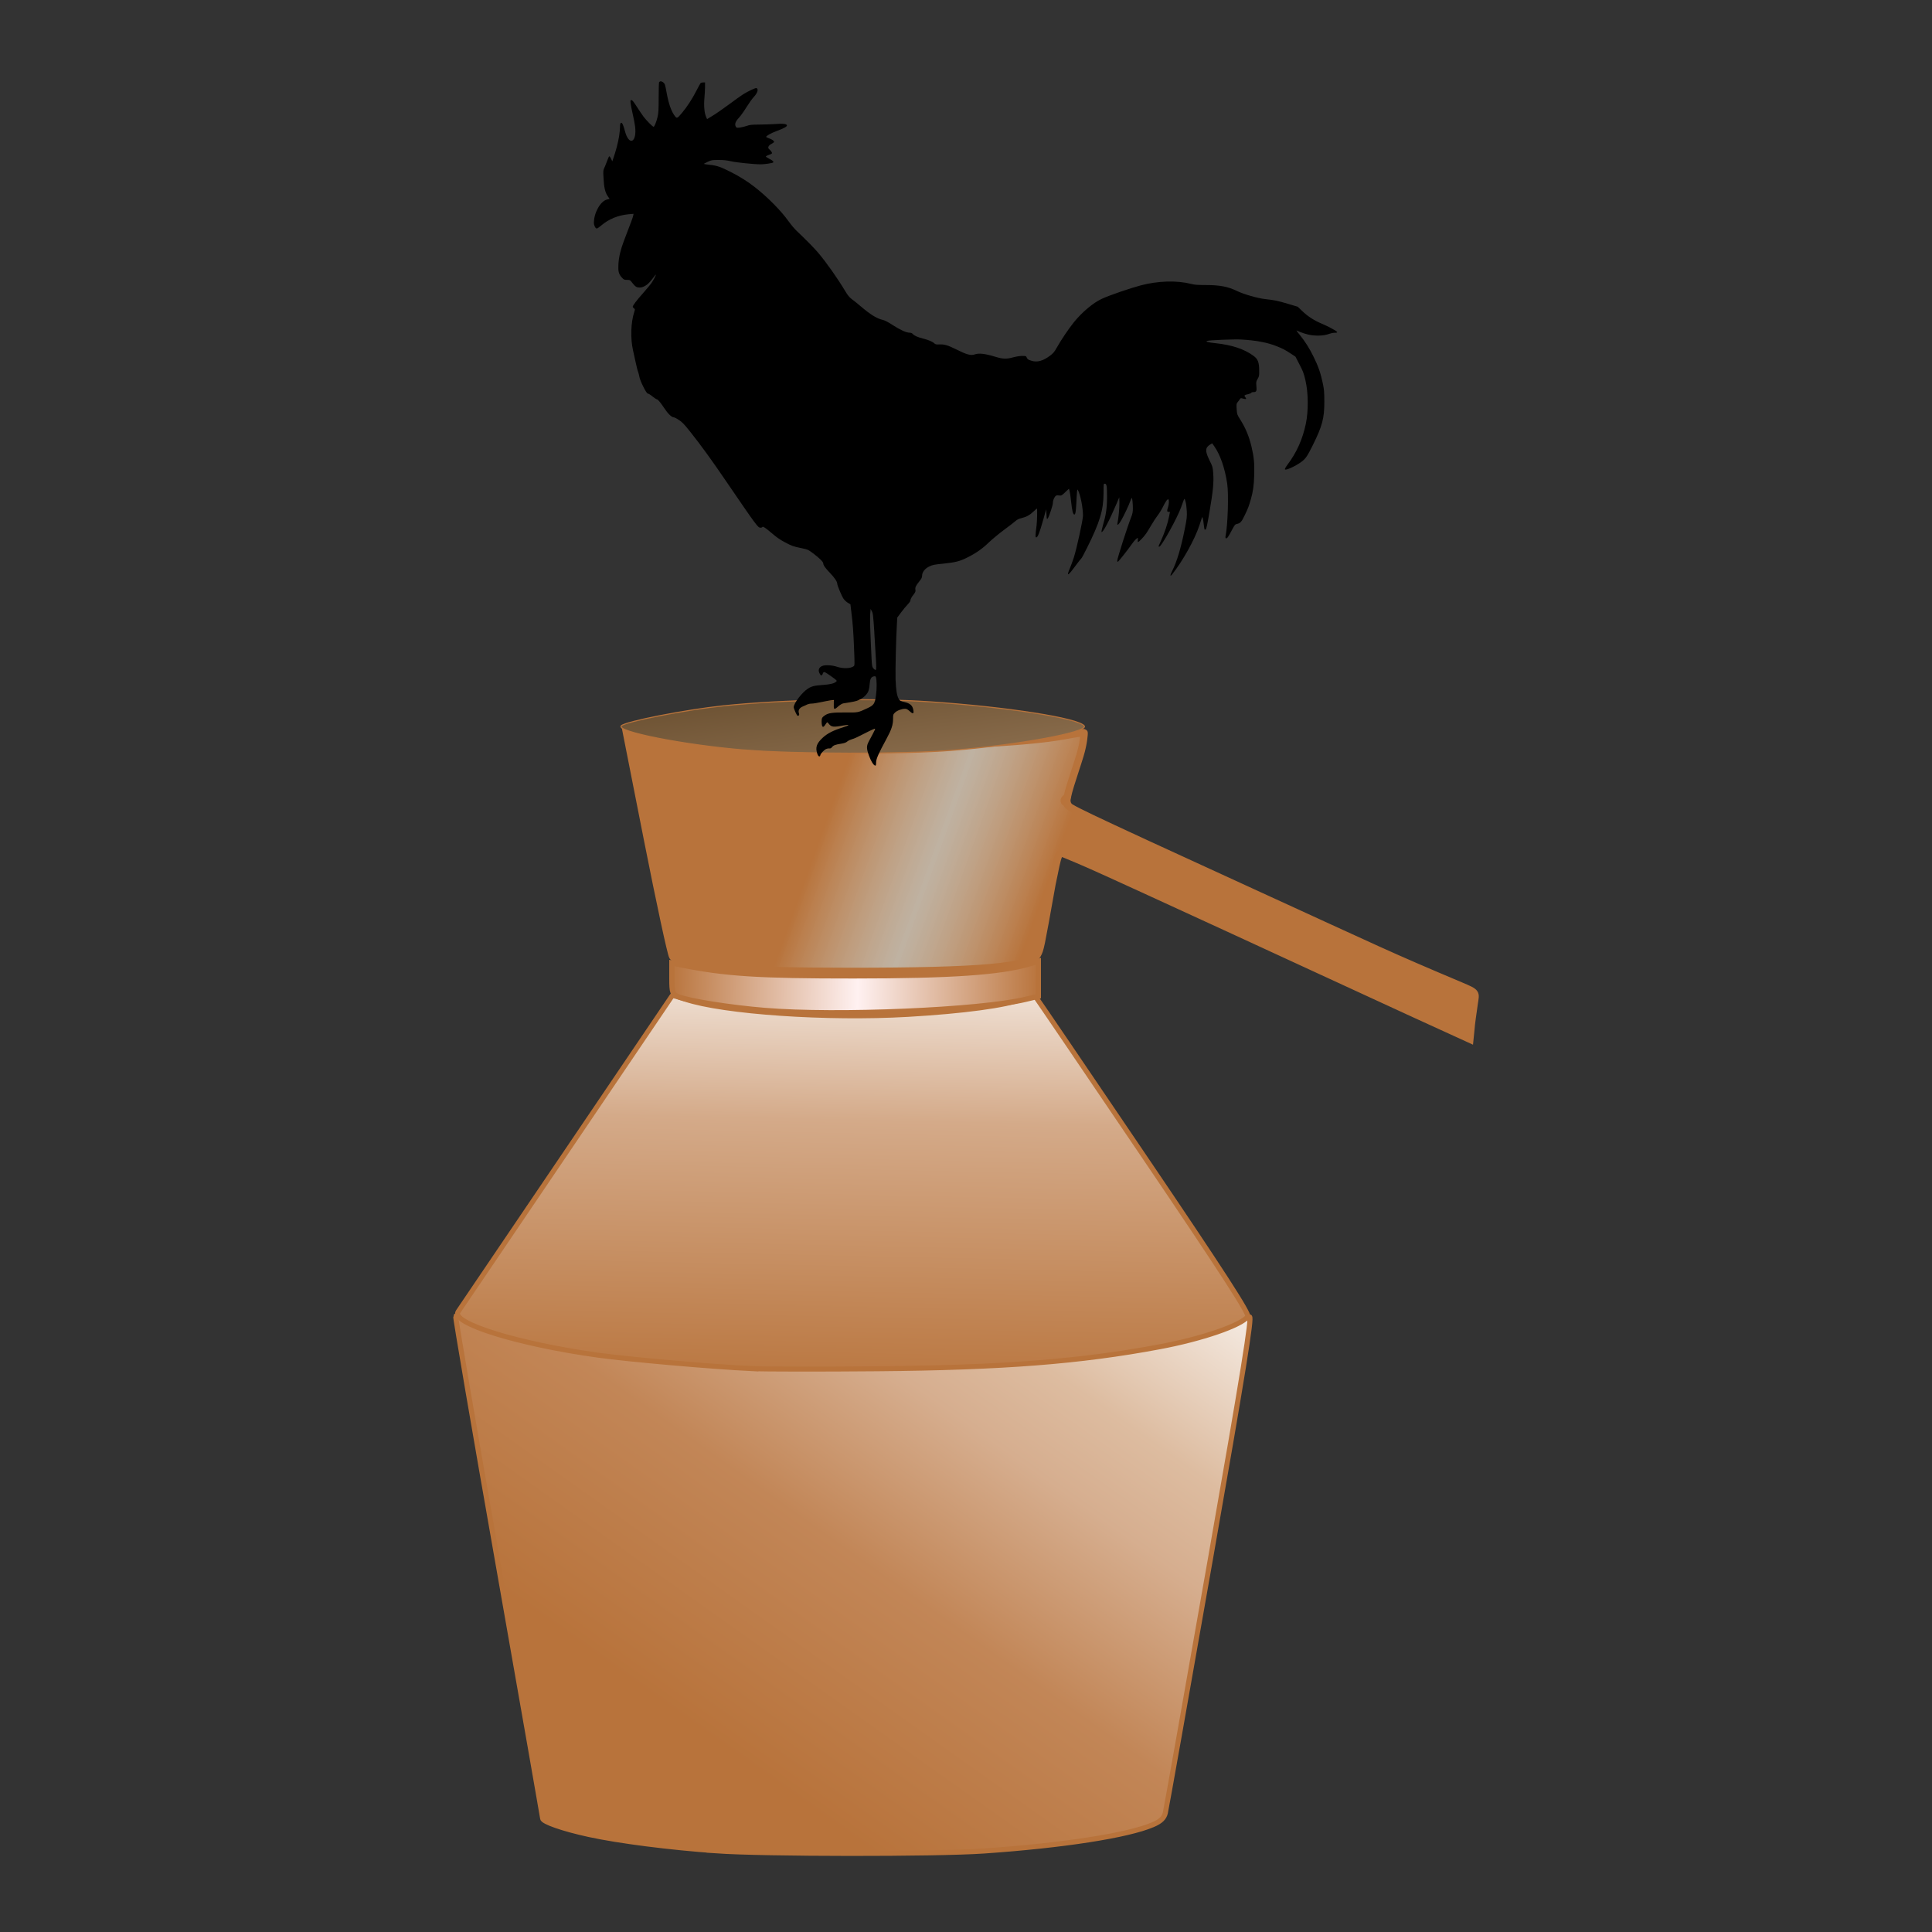 <?xml version="1.0" encoding="UTF-8" standalone="no"?>
<!-- Created with Inkscape (http://www.inkscape.org/) -->

<svg
   width="40mm"
   height="40mm"
   viewBox="0 0 40 40"
   version="1.1"
   id="svg5"
   xml:space="preserve"
   inkscape:version="1.2.1 (9c6d41e410, 2022-07-14)"
   sodipodi:docname="started-logo-1.svg"
   xmlns:inkscape="http://www.inkscape.org/namespaces/inkscape"
   xmlns:sodipodi="http://sodipodi.sourceforge.net/DTD/sodipodi-0.dtd"
   xmlns:xlink="http://www.w3.org/1999/xlink"
   xmlns="http://www.w3.org/2000/svg"
   xmlns:svg="http://www.w3.org/2000/svg"><rect x="0" y="0" width="40" height="40" fill="#333333" stroke="none"/><sodipodi:namedview
     id="namedview7"
     pagecolor="#ffffff"
     bordercolor="#000000"
     borderopacity="0.25"
     inkscape:showpageshadow="2"
     inkscape:pageopacity="0.0"
     inkscape:pagecheckerboard="0"
     inkscape:deskcolor="#d1d1d1"
     inkscape:document-units="mm"
     showgrid="true"
     inkscape:zoom="3.2740517"
     inkscape:cx="169.51473"
     inkscape:cy="101.09798"
     inkscape:window-width="1920"
     inkscape:window-height="974"
     inkscape:window-x="-11"
     inkscape:window-y="-11"
     inkscape:window-maximized="1"
     inkscape:current-layer="layer1"
     showguides="false"><inkscape:grid
       type="xygrid"
       id="grid302"
       originx="0"
       originy="0" /></sodipodi:namedview><defs
     id="defs2"><linearGradient
       inkscape:collect="always"
       id="linearGradient8075"><stop
         style="stop-color:#4a3214;stop-opacity:1;"
         offset="0"
         id="stop8071" /><stop
         style="stop-color:#ddb996;stop-opacity:1;"
         offset="1"
         id="stop8073" /></linearGradient><linearGradient
       inkscape:collect="always"
       id="linearGradient5716"><stop
         style="stop-color:#b8733b;stop-opacity:1;"
         offset="0"
         id="stop5712" /><stop
         style="stop-color:#b8733b;stop-opacity:1"
         offset="0.661"
         id="stop10348" /><stop
         style="stop-color:#e9d8c3;stop-opacity:0.769;"
         offset="0.831"
         id="stop5720" /><stop
         style="stop-color:#b8733b;stop-opacity:1;"
         offset="1"
         id="stop5714" /></linearGradient><linearGradient
       inkscape:collect="always"
       id="linearGradient5648"><stop
         style="stop-color:#b8733b;stop-opacity:1;"
         offset="0"
         id="stop5644" /><stop
         style="stop-color:#fff1f1;stop-opacity:1;"
         offset="0.509"
         id="stop5652" /><stop
         style="stop-color:#b8733b;stop-opacity:1;"
         offset="1"
         id="stop5646" /></linearGradient><linearGradient
       inkscape:collect="always"
       id="linearGradient5636"><stop
         style="stop-color:#b8733b;stop-opacity:1;"
         offset="0"
         id="stop5632" /><stop
         style="stop-color:#d4aa89;stop-opacity:1;"
         offset="0.577"
         id="stop5640" /><stop
         style="stop-color:#ffffff;stop-opacity:1;"
         offset="1"
         id="stop5634" /></linearGradient><linearGradient
       inkscape:collect="always"
       id="linearGradient1264"><stop
         style="stop-color:#b8733b;stop-opacity:1;"
         offset="0"
         id="stop1260" /><stop
         style="stop-color:#c28657;stop-opacity:1;"
         offset="0.319"
         id="stop4900" /><stop
         style="stop-color:#d6ae8f;stop-opacity:1;"
         offset="0.559"
         id="stop5628" /><stop
         style="stop-color:#ddbca0;stop-opacity:1;"
         offset="0.683"
         id="stop4898" /><stop
         style="stop-color:#ffffff;stop-opacity:1;"
         offset="1"
         id="stop1262" /></linearGradient><linearGradient
       inkscape:collect="always"
       xlink:href="#linearGradient1264"
       id="linearGradient1266"
       x1="88.002"
       y1="124.833"
       x2="120.15"
       y2="76.455"
       gradientUnits="userSpaceOnUse"
       gradientTransform="matrix(0.248,0,0,0.265,-3.337,5.601)" /><linearGradient
       inkscape:collect="always"
       xlink:href="#linearGradient5636"
       id="linearGradient5638"
       x1="85.862"
       y1="85.612"
       x2="86.602"
       y2="47.601"
       gradientUnits="userSpaceOnUse"
       gradientTransform="matrix(0.242,0,0,0.265,-2.859,6.332)" /><linearGradient
       inkscape:collect="always"
       xlink:href="#linearGradient5648"
       id="linearGradient5650"
       x1="69.987"
       y1="50.926"
       x2="99.336"
       y2="51.358"
       gradientUnits="userSpaceOnUse"
       gradientTransform="matrix(0.262,0,0,0.265,-4.493,6.831)" /><linearGradient
       inkscape:collect="always"
       xlink:href="#linearGradient5716"
       id="linearGradient5718"
       x1="133.552"
       y1="49.822"
       x2="83.798"
       y2="31.964"
       gradientUnits="userSpaceOnUse"
       gradientTransform="matrix(0.265,0,0,0.265,-4.68,7.343)" /><linearGradient
       inkscape:collect="always"
       xlink:href="#linearGradient8075"
       id="linearGradient8077"
       x1="84.899"
       y1="20.242"
       x2="86.677"
       y2="41.622"
       gradientUnits="userSpaceOnUse"
       gradientTransform="matrix(0.28,0,0,0.467,-6.11,2.245)" /></defs><g
     inkscape:label="Layer 1"
     inkscape:groupmode="layer"
     id="layer1"><path
       style="fill:url(#linearGradient1266);stroke:#b8733b;stroke-width:0.105;stroke-linecap:round;stroke-dasharray:none;stroke-opacity:1"
       d="m 14.824,38.318 c -0.959,-0.068 -2.009,-0.202 -2.63,-0.337 -0.535,-0.116 -0.96,-0.264 -0.96,-0.334 -6.2e-5,-0.02 -0.41,-2.362 -0.911,-5.205 -0.501,-2.843 -0.901,-5.179 -0.888,-5.192 0.012,-0.013 0.071,0.004 0.131,0.039 0.198,0.113 1.415,0.397 2.204,0.515 3.7,0.551 9.251,0.501 12.49,-0.113 0.518,-0.098 1.336,-0.315 1.609,-0.427 0.06,-0.024 -0.134,1.177 -0.814,5.044 -0.491,2.792 -0.908,5.144 -0.928,5.226 -0.025,0.107 -0.099,0.177 -0.259,0.245 -0.521,0.223 -1.863,0.431 -3.5,0.544 -0.987,0.068 -4.557,0.065 -5.546,-0.004 z"
       id="path1258" /><path
       style="fill:url(#linearGradient5638);stroke:#b8733b;stroke-width:0.103;stroke-linecap:round;stroke-dasharray:none;stroke-opacity:1"
       d="m 15.572,28.337 c -0.847,-0.041 -2.542,-0.19 -3.194,-0.28 -1.661,-0.231 -3.059,-0.666 -2.892,-0.901 0.027,-0.038 1.033,-1.523 2.236,-3.3 1.203,-1.777 2.191,-3.236 2.196,-3.243 0.006,-0.007 0.126,0.027 0.269,0.074 0.795,0.265 2.938,0.411 4.604,0.315 1.157,-0.067 2.033,-0.185 2.392,-0.323 0.121,-0.047 0.237,-0.065 0.258,-0.041 0.021,0.024 1.03,1.508 2.242,3.297 1.634,2.411 2.19,3.271 2.15,3.324 -0.139,0.183 -0.952,0.462 -1.825,0.625 -1.644,0.308 -3.237,0.432 -5.845,0.455 -1.181,0.01 -2.347,0.009 -2.592,-0.003 z"
       id="path5630" /><path
       style="fill:url(#linearGradient5650);stroke:#b8733b;stroke-width:0.108;stroke-linecap:round;stroke-dasharray:none;stroke-opacity:1"
       d="m 15.835,20.92 c -0.709,-0.058 -1.542,-0.189 -1.777,-0.279 -0.136,-0.052 -0.148,-0.084 -0.148,-0.38 v -0.323 l 0.182,0.037 c 0.921,0.186 1.617,0.231 3.584,0.23 2.003,-6.34e-4 3.033,-0.071 3.638,-0.248 l 0.184,-0.054 v 0.362 0.362 l -0.269,0.064 c -0.944,0.226 -3.897,0.352 -5.393,0.229 z"
       id="path5642" /><path
       style="fill:url(#linearGradient5718);fill-opacity:1;stroke:#b8733b;stroke-width:0.153;stroke-linecap:round;stroke-dasharray:none;stroke-opacity:1"
       d="m 21.774,18.336 c -0.237,1.324 -0.234,1.312 -0.298,1.432 -0.133,0.254 -1.21,0.344 -3.852,0.344 -2.472,0 -3.554,-0.091 -3.697,-0.31 -0.033,-0.052 -0.264,-1.123 -0.512,-2.38 l -0.451,-2.286 0.209,0.045 c 1.581,0.338 7.195,0.367 8.896,0.045 0.2,-0.038 0.369,-0.063 0.375,-0.056 0.006,0.007 -0.007,0.213 -0.082,0.462 -0.123,0.408 -0.317,0.914 -0.267,1.001 -0.168,-0.057 0.067,-0.17 -0.002,-0.121 -0.083,0.059 0.007,0.007 0.003,0.143 0.048,0.077 0.003,0.069 3.819,1.816 2.766,1.266 2.767,1.281 4.334,1.943 0.33,0.139 0.306,0.137 0.273,0.357 -0.083,0.58 -0.047,0.339 -0.09,0.745 -1.165,-0.527 -4.73,-2.181 -6.848,-3.149 -1.156,-0.529 -1.156,-0.523 -1.512,-0.672 -0.17,-0.071 -0.151,-0.073 -0.299,0.642 z"
       id="path5710"
       sodipodi:nodetypes="csssscsssscscssccssc" /><path
       style="fill:url(#linearGradient8077);stroke:#b8733b;stroke-width:0.022;stroke-linecap:round;stroke-dasharray:none;stroke-opacity:1"
       d="m 15.419,15.529 c -1.247,-0.101 -2.683,-0.384 -2.555,-0.503 0.095,-0.089 1.326,-0.33 2.105,-0.412 1.234,-0.13 3.048,-0.166 4.28,-0.084 1.598,0.107 3.1,0.342 3.201,0.502 0.08,0.126 -1.377,0.394 -2.731,0.502 -1.023,0.082 -3.252,0.079 -4.301,-0.006 z"
       id="path8069" /><path
       d="m 13.646,1.702 c -0.005,0.009 -0.009,0.154 -0.009,0.322 0,0.255 -0.005,0.322 -0.023,0.397 -0.025,0.105 -0.065,0.204 -0.082,0.204 -0.02,0 -0.154,-0.136 -0.213,-0.216 -0.031,-0.043 -0.094,-0.136 -0.14,-0.208 -0.059,-0.093 -0.089,-0.129 -0.106,-0.129 -0.022,0 -0.023,0.006 -0.017,0.063 0.003,0.035 0.023,0.135 0.043,0.223 0.02,0.088 0.043,0.201 0.049,0.253 0.044,0.342 -0.126,0.423 -0.21,0.101 -0.028,-0.107 -0.054,-0.17 -0.072,-0.17 -0.022,0 -0.03,0.028 -0.03,0.1 0,0.035 -0.009,0.114 -0.018,0.177 -0.024,0.148 -0.069,0.315 -0.127,0.48 l -0.014,0.041 -0.025,-0.053 c -0.014,-0.029 -0.03,-0.052 -0.037,-0.051 -0.006,0.001 -0.02,0.028 -0.031,0.06 -0.011,0.031 -0.037,0.097 -0.058,0.147 -0.04,0.088 -0.04,0.088 -0.031,0.235 0.009,0.2 0.034,0.305 0.085,0.38 l 0.041,0.06 -0.054,0.013 c -0.136,0.034 -0.271,0.274 -0.271,0.483 0,0.054 0.032,0.117 0.06,0.117 0.011,0 0.052,-0.028 0.09,-0.061 0.161,-0.137 0.351,-0.214 0.576,-0.235 l 0.095,-0.008 -0.007,0.038 c -0.007,0.036 -0.04,0.124 -0.189,0.512 -0.071,0.185 -0.108,0.339 -0.117,0.487 -0.009,0.154 0.005,0.208 0.067,0.278 0.043,0.048 0.049,0.052 0.109,0.053 0.064,0 0.064,0 0.12,0.072 0.042,0.053 0.066,0.073 0.097,0.081 0.103,0.024 0.208,-0.036 0.311,-0.176 0.036,-0.049 0.067,-0.088 0.07,-0.085 0.007,0.007 -0.057,0.129 -0.101,0.188 -0.023,0.031 -0.099,0.121 -0.168,0.2 -0.129,0.144 -0.209,0.25 -0.209,0.277 0,0.007 0.011,0.023 0.025,0.032 0.024,0.017 0.025,0.019 0.006,0.076 -0.07,0.215 -0.081,0.546 -0.025,0.793 0.011,0.046 0.035,0.156 0.054,0.245 0.019,0.089 0.042,0.182 0.052,0.204 0.009,0.023 0.02,0.066 0.025,0.096 0.012,0.082 0.144,0.349 0.173,0.349 0.012,0 0.057,0.026 0.097,0.06 0.041,0.032 0.082,0.06 0.091,0.06 0.022,0 0.077,0.066 0.156,0.185 0.073,0.112 0.152,0.188 0.194,0.188 0.014,0 0.064,0.025 0.108,0.055 0.069,0.044 0.112,0.09 0.243,0.255 0.208,0.262 0.437,0.576 0.73,1.007 0.655,0.959 0.663,0.968 0.719,0.968 0.017,0 0.032,-0.006 0.035,-0.013 0.007,-0.023 0.067,0.016 0.201,0.131 0.087,0.076 0.166,0.131 0.259,0.18 0.153,0.082 0.173,0.089 0.355,0.127 0.131,0.028 0.135,0.03 0.247,0.114 0.123,0.093 0.2,0.171 0.2,0.201 0,0.037 0.042,0.097 0.14,0.198 0.095,0.1 0.149,0.18 0.149,0.221 0,0.037 0.096,0.266 0.133,0.316 0.02,0.028 0.06,0.064 0.088,0.081 l 0.052,0.03 0.019,0.159 c 0.031,0.249 0.043,0.41 0.057,0.771 0.013,0.318 0.012,0.337 -0.008,0.352 -0.065,0.049 -0.218,0.054 -0.348,0.011 -0.095,-0.032 -0.239,-0.041 -0.298,-0.018 -0.078,0.029 -0.099,0.094 -0.055,0.166 0.02,0.034 0.028,0.038 0.042,0.026 0.009,-0.008 0.018,-0.022 0.018,-0.03 0,-0.008 0.009,-0.022 0.018,-0.03 0.014,-0.012 0.041,0.002 0.15,0.079 0.125,0.089 0.131,0.095 0.112,0.114 -0.043,0.04 -0.127,0.06 -0.286,0.071 -0.162,0.011 -0.224,0.025 -0.302,0.076 -0.119,0.075 -0.293,0.303 -0.293,0.384 0,0.031 0.066,0.178 0.081,0.178 0.03,-0.001 0.04,-0.02 0.026,-0.057 -0.019,-0.057 0.012,-0.108 0.083,-0.137 0.031,-0.013 0.072,-0.031 0.09,-0.041 0.019,-0.009 0.06,-0.018 0.091,-0.018 0.032,0 0.117,-0.013 0.189,-0.029 0.072,-0.016 0.162,-0.032 0.201,-0.037 l 0.071,-0.008 -0.002,0.065 c -0.005,0.141 0.003,0.147 0.095,0.064 0.037,-0.031 0.077,-0.055 0.1,-0.059 0.216,-0.034 0.269,-0.044 0.326,-0.071 0.083,-0.037 0.156,-0.103 0.188,-0.168 0.014,-0.029 0.028,-0.09 0.032,-0.147 0.009,-0.119 0.029,-0.159 0.081,-0.172 0.032,-0.008 0.04,-0.007 0.049,0.014 0.02,0.051 0.022,0.241 0.002,0.379 -0.024,0.174 -0.043,0.202 -0.18,0.266 -0.192,0.09 -0.192,0.09 -0.457,0.087 -0.26,-0.002 -0.346,0.009 -0.421,0.06 -0.058,0.04 -0.067,0.058 -0.067,0.123 0,0.125 0.028,0.148 0.078,0.067 0.017,-0.026 0.034,-0.048 0.037,-0.048 0.003,0 0.018,0.013 0.031,0.03 0.055,0.071 0.096,0.076 0.304,0.037 0.144,-0.026 0.137,-0.006 -0.013,0.041 -0.185,0.057 -0.314,0.121 -0.405,0.204 -0.137,0.124 -0.167,0.208 -0.121,0.342 0.02,0.059 0.054,0.073 0.063,0.025 0.006,-0.03 0.07,-0.099 0.114,-0.123 0.019,-0.009 0.049,-0.016 0.069,-0.013 0.025,0.002 0.041,-0.005 0.059,-0.029 0.029,-0.036 0.066,-0.051 0.191,-0.07 0.065,-0.011 0.099,-0.023 0.126,-0.047 0.022,-0.018 0.066,-0.038 0.099,-0.047 0.034,-0.008 0.106,-0.04 0.162,-0.07 0.14,-0.073 0.265,-0.133 0.297,-0.143 0.03,-0.008 0.031,-0.011 -0.112,0.256 -0.053,0.099 -0.053,0.148 0.001,0.298 0.041,0.115 0.094,0.2 0.129,0.207 0.014,0.002 0.018,-0.011 0.019,-0.064 0,-0.075 0.048,-0.183 0.213,-0.487 0.106,-0.195 0.138,-0.293 0.138,-0.417 0,-0.087 0.002,-0.093 0.04,-0.13 0.042,-0.042 0.138,-0.078 0.209,-0.078 0.03,0 0.053,0.012 0.094,0.049 0.071,0.065 0.091,0.058 0.076,-0.028 -0.017,-0.09 -0.066,-0.134 -0.185,-0.161 -0.077,-0.018 -0.094,-0.026 -0.113,-0.059 -0.041,-0.066 -0.06,-0.183 -0.069,-0.403 -0.006,-0.191 0.009,-0.854 0.028,-1.163 l 0.007,-0.124 0.078,-0.105 c 0.043,-0.059 0.105,-0.133 0.137,-0.166 0.04,-0.041 0.059,-0.071 0.059,-0.093 0,-0.018 0.022,-0.059 0.055,-0.101 0.046,-0.06 0.053,-0.077 0.047,-0.108 -0.009,-0.051 0.005,-0.082 0.077,-0.172 0.049,-0.06 0.061,-0.085 0.061,-0.12 0,-0.075 0.057,-0.148 0.147,-0.192 0.069,-0.034 0.099,-0.04 0.298,-0.06 0.25,-0.026 0.338,-0.049 0.498,-0.13 0.174,-0.087 0.305,-0.179 0.434,-0.304 0.066,-0.064 0.206,-0.18 0.312,-0.259 0.105,-0.077 0.213,-0.161 0.241,-0.185 0.037,-0.034 0.07,-0.051 0.132,-0.065 0.101,-0.025 0.171,-0.064 0.251,-0.142 0.034,-0.032 0.063,-0.057 0.065,-0.054 0.009,0.009 0.003,0.257 -0.007,0.344 -0.028,0.212 -0.029,0.253 -0.007,0.253 0.029,0 0.069,-0.1 0.141,-0.356 l 0.064,-0.227 0.006,0.107 c 0.006,0.101 0.007,0.105 0.026,0.083 0.024,-0.026 0.106,-0.271 0.106,-0.315 0,-0.05 0.022,-0.111 0.049,-0.141 0.022,-0.024 0.034,-0.026 0.078,-0.02 0.051,0.006 0.054,0.004 0.129,-0.067 l 0.077,-0.073 0.013,0.044 c 0.007,0.025 0.022,0.125 0.032,0.223 0.02,0.188 0.04,0.268 0.067,0.268 0.022,0 0.032,-0.058 0.041,-0.229 0.003,-0.079 0.009,-0.179 0.013,-0.223 0.007,-0.075 0.009,-0.076 0.024,-0.046 0.049,0.095 0.101,0.358 0.101,0.52 0,0.088 -0.13,0.682 -0.189,0.866 -0.023,0.071 -0.06,0.173 -0.083,0.226 -0.077,0.179 -0.042,0.164 0.121,-0.058 0.055,-0.075 0.106,-0.138 0.113,-0.143 0.009,-0.004 0.063,-0.105 0.121,-0.222 0.265,-0.529 0.342,-0.784 0.343,-1.137 0,-0.192 0,-0.192 0.026,-0.192 0.038,0 0.046,0.044 0.046,0.289 -0.001,0.222 -0.022,0.358 -0.089,0.587 -0.019,0.064 -0.03,0.12 -0.024,0.124 0.026,0.016 0.154,-0.222 0.295,-0.552 l 0.071,-0.167 0.003,0.113 c 0.003,0.094 -0.018,0.322 -0.041,0.428 -0.011,0.055 0.028,0.024 0.077,-0.061 0.06,-0.106 0.16,-0.316 0.19,-0.403 0.012,-0.034 0.026,-0.063 0.03,-0.063 0.011,0 0.023,0.112 0.023,0.216 0,0.073 -0.007,0.109 -0.037,0.186 -0.083,0.213 -0.287,0.852 -0.287,0.898 0,0.012 0.005,0.022 0.012,0.022 0.011,0 0.212,-0.253 0.295,-0.373 0.044,-0.065 0.099,-0.12 0.118,-0.12 0.005,0 0.006,0.019 0.001,0.042 -0.003,0.024 -0.002,0.042 0.003,0.042 0.019,0 0.124,-0.109 0.171,-0.179 0.025,-0.037 0.076,-0.12 0.113,-0.184 0.037,-0.064 0.095,-0.152 0.129,-0.195 0.032,-0.042 0.082,-0.124 0.109,-0.18 0.053,-0.108 0.089,-0.156 0.108,-0.146 0.017,0.011 0.013,0.105 -0.007,0.162 -0.026,0.075 -0.024,0.096 0.011,0.096 h 0.029 l -0.017,0.088 c -0.03,0.156 -0.091,0.339 -0.178,0.53 -0.049,0.108 -0.048,0.103 -0.026,0.103 0.043,0 0.373,-0.595 0.451,-0.814 0.077,-0.213 0.067,-0.2 0.091,-0.124 0.012,0.037 0.023,0.124 0.027,0.198 0.006,0.12 0.002,0.154 -0.043,0.381 -0.079,0.394 -0.161,0.667 -0.262,0.868 -0.043,0.085 -0.043,0.119 -0.001,0.067 0.215,-0.265 0.474,-0.729 0.569,-1.022 0.024,-0.076 0.047,-0.147 0.051,-0.156 0.009,-0.03 0.025,0.025 0.037,0.138 0.007,0.057 0.014,0.106 0.017,0.109 0.003,0.002 0.014,0.002 0.024,-0.001 0.012,-0.004 0.035,-0.107 0.079,-0.37 0.073,-0.423 0.091,-0.609 0.076,-0.796 -0.009,-0.126 -0.013,-0.138 -0.078,-0.269 -0.094,-0.191 -0.09,-0.26 0.02,-0.327 l 0.036,-0.022 0.041,0.057 c 0.124,0.173 0.223,0.456 0.271,0.778 0.032,0.218 0.013,0.854 -0.034,1.085 -0.011,0.053 0.016,0.065 0.048,0.022 0.014,-0.019 0.053,-0.085 0.085,-0.149 0.053,-0.102 0.065,-0.115 0.099,-0.123 0.073,-0.014 0.1,-0.043 0.166,-0.183 0.066,-0.137 0.082,-0.178 0.125,-0.327 0.046,-0.16 0.064,-0.287 0.07,-0.502 0.007,-0.244 -0.006,-0.38 -0.057,-0.593 -0.055,-0.223 -0.123,-0.385 -0.241,-0.571 -0.054,-0.085 -0.058,-0.095 -0.065,-0.2 -0.007,-0.106 -0.007,-0.111 0.025,-0.152 0.019,-0.024 0.04,-0.052 0.046,-0.063 0.011,-0.016 0.019,-0.017 0.063,-0.004 0.059,0.017 0.076,0.007 0.048,-0.024 -0.029,-0.032 -0.025,-0.049 0.013,-0.058 0.067,-0.014 0.111,-0.031 0.111,-0.042 0,-0.006 0.018,-0.011 0.041,-0.011 0.061,0 0.072,-0.022 0.061,-0.125 -0.007,-0.084 -0.006,-0.094 0.026,-0.148 0.031,-0.053 0.034,-0.067 0.032,-0.178 -5.82e-4,-0.166 -0.027,-0.235 -0.119,-0.301 -0.191,-0.14 -0.446,-0.224 -0.781,-0.26 -0.072,-0.007 -0.148,-0.019 -0.167,-0.026 -0.031,-0.012 -0.032,-0.013 -0.011,-0.022 0.042,-0.016 0.558,-0.037 0.701,-0.029 0.308,0.017 0.547,0.061 0.742,0.14 0.124,0.049 0.174,0.076 0.287,0.15 l 0.099,0.065 0.076,0.147 c 0.082,0.158 0.095,0.19 0.13,0.34 0.061,0.259 0.065,0.633 0.009,0.903 -0.067,0.319 -0.191,0.597 -0.378,0.844 -0.042,0.057 -0.061,0.093 -0.054,0.1 0.029,0.029 0.297,-0.107 0.391,-0.198 0.055,-0.054 0.083,-0.1 0.182,-0.297 0.2,-0.402 0.243,-0.564 0.242,-0.913 -8.15e-4,-0.192 -0.004,-0.243 -0.032,-0.374 -0.044,-0.21 -0.092,-0.349 -0.189,-0.546 -0.087,-0.179 -0.176,-0.318 -0.291,-0.461 -0.04,-0.047 -0.069,-0.087 -0.066,-0.087 0.003,0 0.037,0.013 0.075,0.031 0.038,0.017 0.117,0.041 0.173,0.055 0.135,0.031 0.324,0.026 0.42,-0.013 0.035,-0.013 0.088,-0.025 0.117,-0.025 0.097,0 0.081,-0.018 -0.108,-0.118 -0.026,-0.014 -0.1,-0.048 -0.162,-0.075 -0.152,-0.064 -0.286,-0.152 -0.397,-0.259 l -0.09,-0.087 -0.204,-0.061 c -0.21,-0.063 -0.28,-0.077 -0.473,-0.098 -0.148,-0.016 -0.439,-0.099 -0.574,-0.164 -0.198,-0.096 -0.363,-0.127 -0.667,-0.127 -0.154,0 -0.219,-0.004 -0.289,-0.023 -0.303,-0.076 -0.686,-0.064 -1.046,0.031 -0.206,0.054 -0.627,0.198 -0.794,0.273 -0.182,0.081 -0.42,0.28 -0.592,0.494 -0.108,0.135 -0.265,0.368 -0.352,0.524 -0.046,0.082 -0.072,0.114 -0.131,0.159 -0.152,0.115 -0.273,0.149 -0.398,0.108 -0.059,-0.018 -0.076,-0.029 -0.089,-0.06 -0.017,-0.037 -0.019,-0.038 -0.096,-0.038 -0.048,0 -0.125,0.012 -0.194,0.031 -0.136,0.036 -0.206,0.034 -0.361,-0.013 -0.219,-0.066 -0.34,-0.081 -0.429,-0.049 -0.079,0.028 -0.167,0.004 -0.384,-0.105 -0.167,-0.084 -0.248,-0.108 -0.348,-0.102 -0.065,0.002 -0.081,0 -0.105,-0.023 -0.038,-0.036 -0.117,-0.069 -0.237,-0.1 -0.113,-0.029 -0.177,-0.058 -0.21,-0.095 -0.014,-0.016 -0.037,-0.025 -0.063,-0.025 -0.069,0 -0.191,-0.055 -0.346,-0.155 -0.095,-0.063 -0.17,-0.101 -0.207,-0.109 -0.127,-0.029 -0.256,-0.108 -0.468,-0.289 -0.059,-0.051 -0.138,-0.114 -0.177,-0.142 -0.052,-0.04 -0.083,-0.078 -0.137,-0.168 -0.152,-0.255 -0.382,-0.583 -0.557,-0.79 -0.084,-0.1 -0.239,-0.257 -0.443,-0.451 -0.046,-0.043 -0.121,-0.132 -0.168,-0.198 -0.159,-0.224 -0.437,-0.504 -0.701,-0.711 -0.143,-0.112 -0.31,-0.218 -0.489,-0.309 -0.221,-0.112 -0.29,-0.136 -0.445,-0.154 -0.069,-0.007 -0.124,-0.016 -0.124,-0.019 0,-0.002 0.036,-0.022 0.082,-0.043 0.077,-0.036 0.088,-0.038 0.225,-0.038 0.108,0 0.171,0.007 0.253,0.026 0.101,0.025 0.486,0.065 0.622,0.064 0.071,0 0.23,-0.023 0.25,-0.036 0.025,-0.016 -0.003,-0.043 -0.082,-0.082 -0.036,-0.018 -0.065,-0.038 -0.064,-0.044 0.001,-0.007 0.024,-0.02 0.053,-0.03 0.081,-0.029 0.085,-0.034 0.061,-0.07 -0.012,-0.018 -0.031,-0.04 -0.043,-0.048 -0.041,-0.03 -0.023,-0.077 0.041,-0.111 0.032,-0.017 0.058,-0.036 0.058,-0.043 0,-0.022 -0.041,-0.052 -0.1,-0.072 -0.031,-0.011 -0.059,-0.024 -0.064,-0.03 -0.009,-0.017 0.097,-0.079 0.206,-0.119 0.162,-0.061 0.223,-0.094 0.223,-0.119 0,-0.034 -0.079,-0.043 -0.245,-0.03 -0.073,0.004 -0.22,0.011 -0.326,0.011 -0.165,0.001 -0.202,0.006 -0.262,0.028 -0.037,0.013 -0.101,0.029 -0.14,0.034 -0.065,0.007 -0.072,0.006 -0.085,-0.019 -0.028,-0.051 -0.007,-0.108 0.063,-0.182 0.035,-0.037 0.106,-0.136 0.156,-0.218 0.052,-0.083 0.12,-0.179 0.154,-0.215 0.078,-0.084 0.102,-0.165 0.054,-0.184 -0.019,-0.007 -0.18,0.069 -0.279,0.132 -0.038,0.024 -0.17,0.118 -0.292,0.209 -0.123,0.09 -0.274,0.196 -0.337,0.233 l -0.114,0.069 -0.02,-0.046 c -0.036,-0.082 -0.049,-0.227 -0.035,-0.387 0.007,-0.078 0.013,-0.185 0.013,-0.235 v -0.091 h -0.041 c -0.022,0 -0.046,0.007 -0.053,0.016 -0.007,0.009 -0.046,0.079 -0.085,0.156 -0.082,0.162 -0.197,0.339 -0.298,0.458 -0.095,0.113 -0.105,0.118 -0.142,0.073 -0.078,-0.096 -0.138,-0.267 -0.18,-0.511 -0.011,-0.063 -0.025,-0.129 -0.032,-0.147 -0.02,-0.054 -0.093,-0.089 -0.114,-0.055 z m 4.456,11.399 c 0.014,0.221 0.03,0.486 0.035,0.588 0.007,0.173 0.006,0.184 -0.014,0.18 -0.012,-0.002 -0.032,-0.019 -0.047,-0.038 -0.02,-0.028 -0.025,-0.058 -0.032,-0.21 -0.026,-0.528 -0.035,-0.796 -0.028,-0.898 l 0.009,-0.115 0.025,0.046 c 0.024,0.041 0.029,0.088 0.053,0.449 z"
       id="path1544"
       style="fill:#000000;stroke:none;stroke-width:0.001" /></g></svg>
